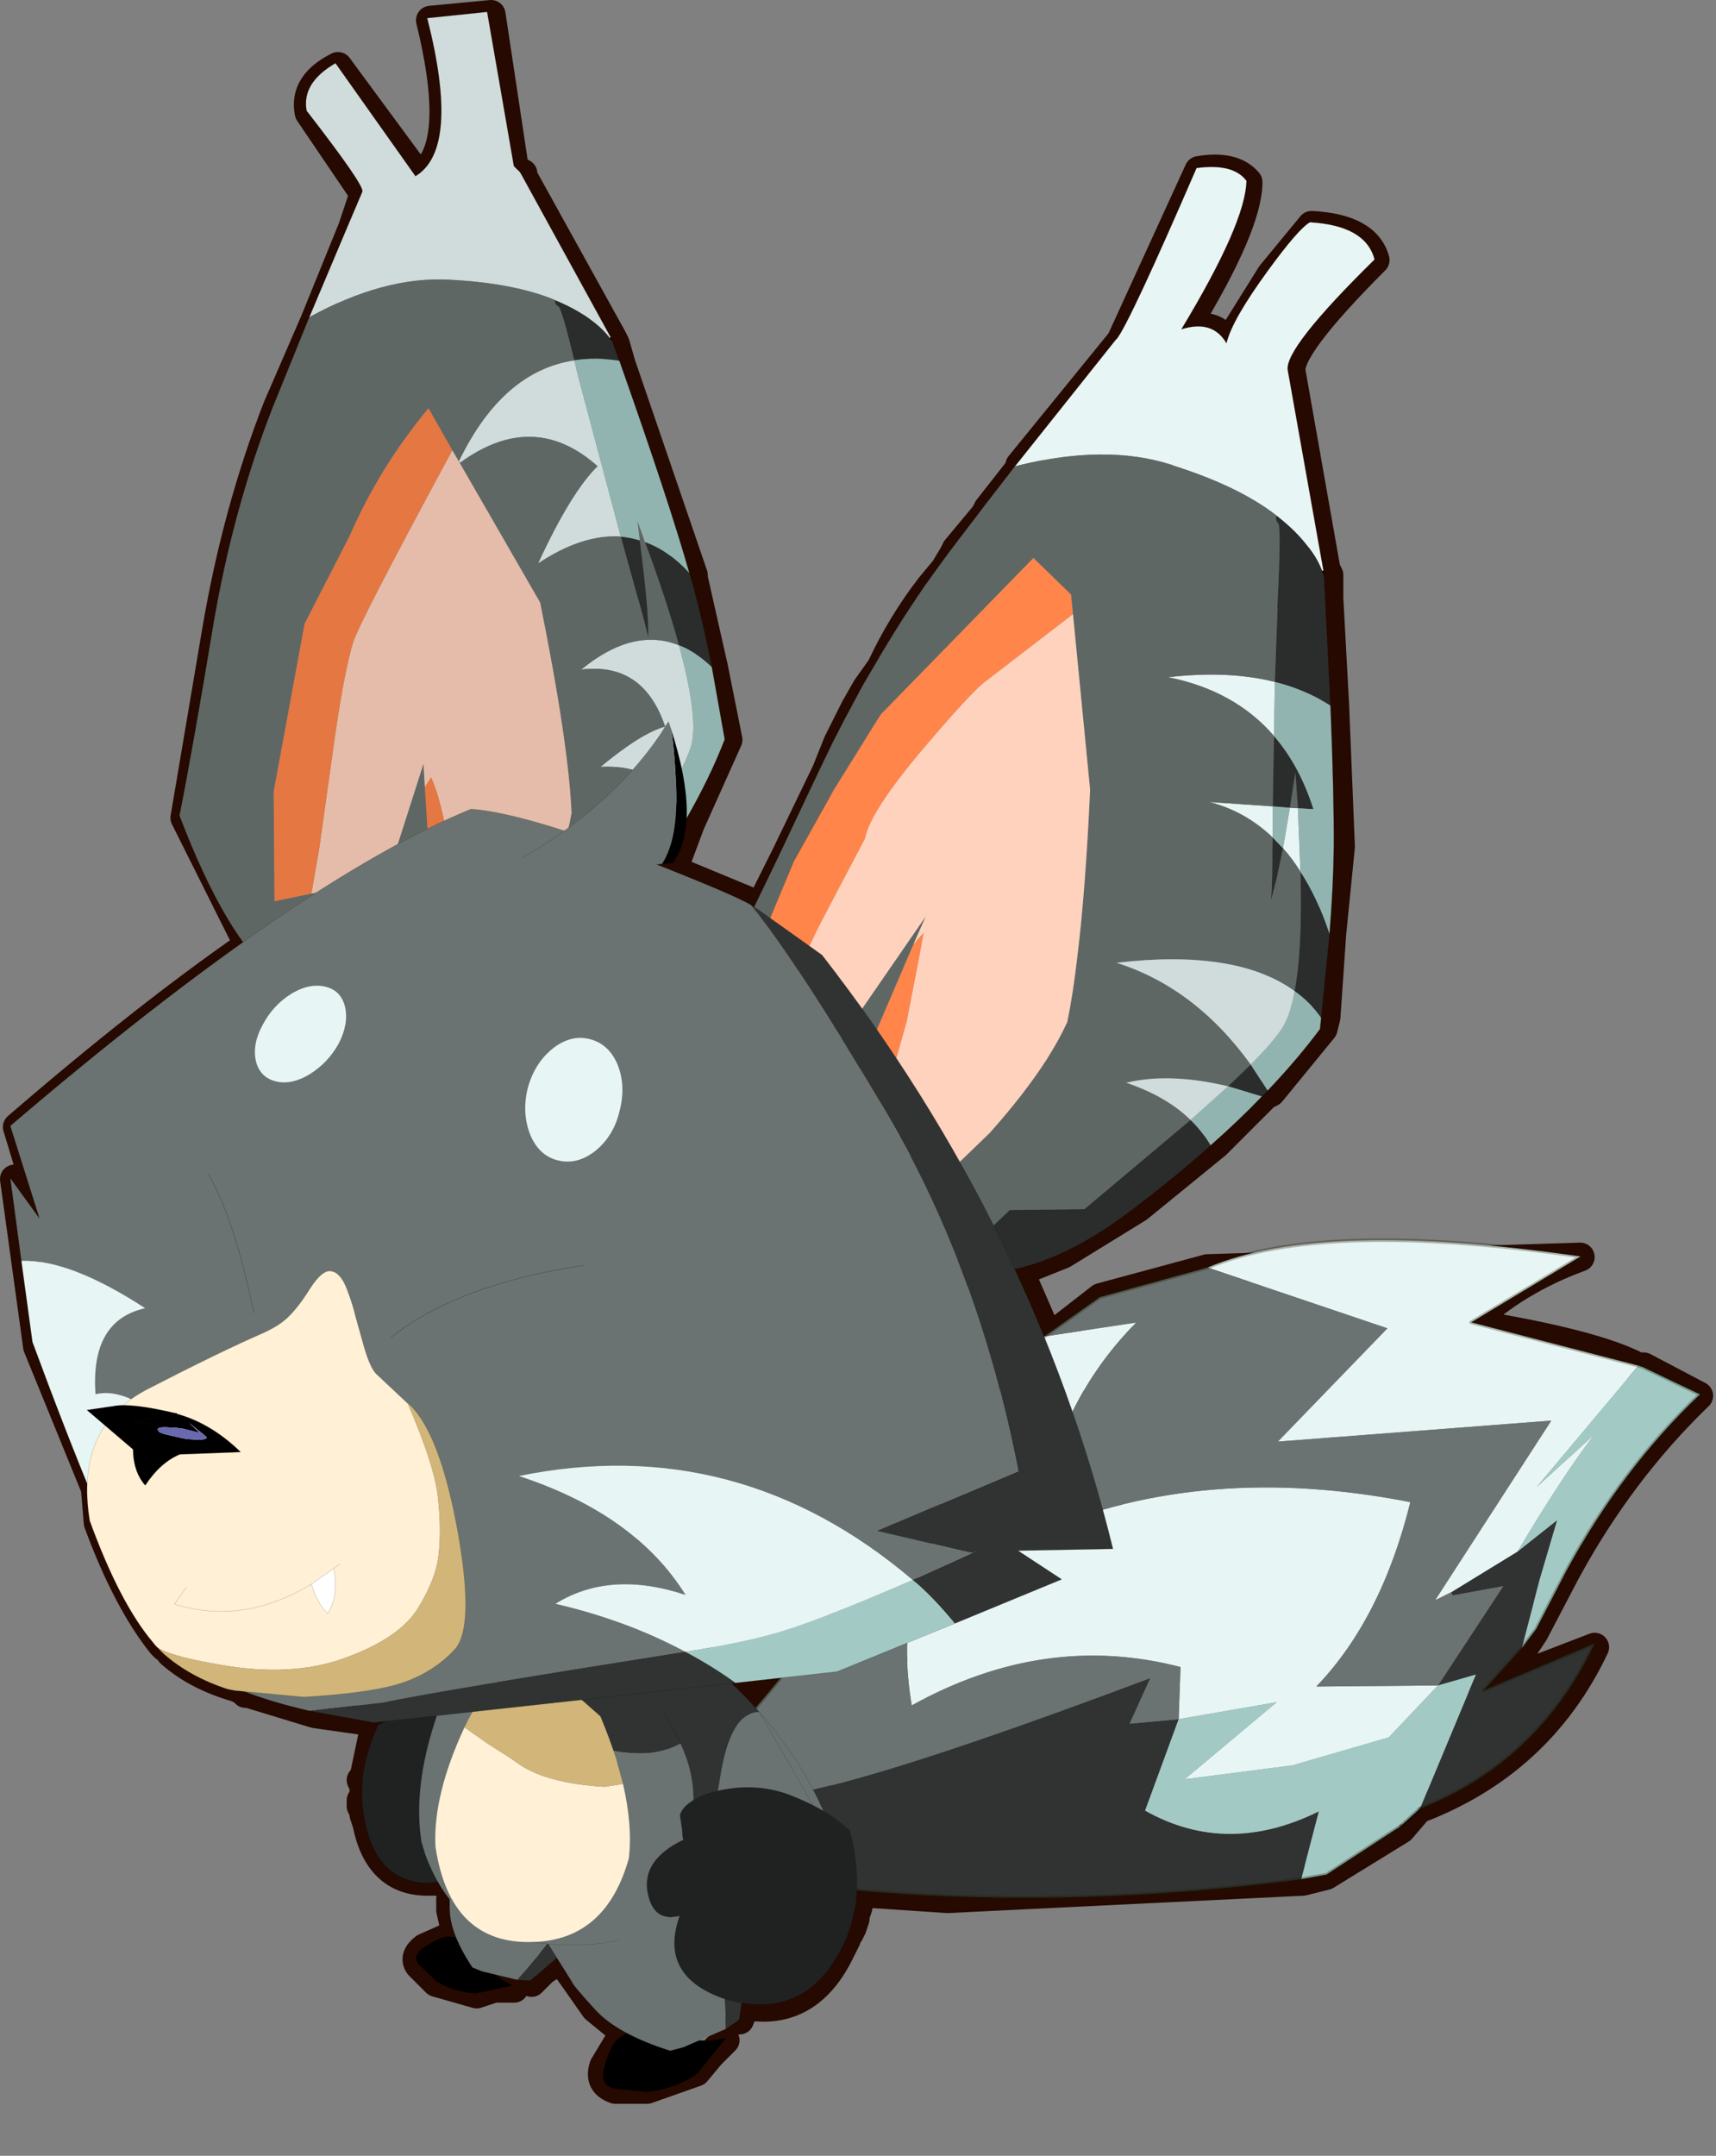 <?xml version="1.0" encoding="UTF-8" standalone="no"?>
<!DOCTYPE svg PUBLIC "-//W3C//DTD SVG 1.1//EN" "http://www.w3.org/Graphics/SVG/1.1/DTD/svg11.dtd">
<svg width="100%" height="100%" viewBox="0 0 297 373" version="1.1" xmlns="http://www.w3.org/2000/svg" xmlns:xlink="http://www.w3.org/1999/xlink" xml:space="preserve" xmlns:serif="http://www.serif.com/" style="fill-rule:evenodd;clip-rule:evenodd;stroke-linecap:round;stroke-linejoin:round;">
    <rect x="0" y="0" width="297" height="373" fill="#808080" stroke="none"/>
    <g transform="matrix(1,0,0,1,-34,-18.5)">
        <g transform="matrix(10,0,0,10,0,0)">
            <g id="shape0">
                <path d="M24.15,4.8L22.8,7.75L21.05,9.9L21.05,9.95L20.5,10.65L20.45,10.75L19.95,11.35L19.9,11.45L19.75,11.7L19.5,12C19.167,12.433 18.883,12.9 18.65,13.4L18.4,13.75L18.2,14.1L17.9,14.7L17.7,15.2L17,16.65L16.55,17.55L16.1,18.5C16.2,20.133 16.483,21.267 16.95,21.9C17.417,22.533 18.2,23.117 19.3,23.65L19.85,23.8L20.15,23.85L21.05,23.85L21.8,23.55L23.1,22.75L24.45,21.65L25.3,20.8L25.4,20.75L26.3,19.65L26.35,19.45L26.45,18L26.6,16.5L26.5,14.05L26.4,12.2L26.4,11.8L26.35,11.7L25.75,8.3C25.683,8.033 26.167,7.383 27.2,6.35C27.1,5.983 26.733,5.783 26.1,5.75L25.4,6.6L24.65,7.8C24.517,7.533 24.267,7.45 23.9,7.55C24.633,6.35 25,5.5 25,5C24.833,4.8 24.55,4.733 24.15,4.8M18.2,33.6L18.3,34.6L19.8,34.7L25.95,34.4L26.35,34.3L27.65,33.5L27.95,33.15C29.35,32.617 30.367,31.683 31,30.35L29.05,31.1L29.75,30.4L29.95,30.1L30.5,29.05C31.133,27.883 31.9,26.867 32.8,26L31.85,25.5L31.75,25.5C31.25,25.233 30.283,24.983 28.85,24.75C29.383,24.25 30.017,23.867 30.75,23.6L24.3,23.8L22.45,24.3L21.55,25L22,26.2L22.6,27.95L22.75,28.65L21.1,28.7L21.9,29.15L17.95,30.8L16.95,30.9L16.5,31.45L16.55,31.5L17.55,32.85L17.6,32.95L17.7,33.2M12.3,36.25L11.95,36.25L11.65,36.35L10.95,36.15L10.65,35.85C10.583,35.75 10.617,35.65 10.75,35.55L11.2,35.35L11.3,35.35L11.2,34.9L11.2,34.7L11.25,34.4L11.3,34.25L11.1,34.4L10.8,34.4C10.233,34.4 9.883,34.067 9.75,33.4L9.7,33.25L9.7,33.2L9.65,33.1L9.65,33L9.7,32.95L9.7,32.75L9.65,32.65L9.7,32.6L9.9,31.65L8.85,31.5L7.7,31.15L7.65,31.15L7.6,31.1L7.5,31.05C7.033,30.917 6.65,30.717 6.35,30.45L6.3,30.35L6.25,30.35L6.2,30.3C5.8,29.8 5.433,29.1 5.1,28.2L5.05,27.6L4.05,25.15L3.65,22.25L4.2,23L3.7,21.35C5.167,20.083 6.5,19.033 7.7,18.2L6.6,16L7.15,12.75C7.383,11.383 7.733,10.1 8.2,8.9L8.85,7.4L9.5,5.8L9.7,5.2L8.75,3.8C8.683,3.467 8.85,3.2 9.25,3L10.65,4.9C11.15,4.6 11.217,3.7 10.85,2.2L11.9,2.1L12.3,4.75L12.35,4.8L12.45,4.85L12.45,4.9L14,7.7L14.05,7.8L14.15,8.15L15.4,11.8L15.4,11.85L15.75,13.4L16,14.65L15.35,16.1L15.05,16.9L16.5,17.5L16.55,17.55M5.05,27.6C5.05,27.167 5.15,26.8 5.35,26.5L5.05,26.25L5.5,26.2L5.65,26.2L5.75,26.1L6.1,25.85L8.1,24.95L8.5,24.65L8.85,24.15C9.017,23.917 9.15,23.817 9.25,23.85L9.55,24.2L9.65,24.65L9.85,25.2L10.05,25.65L10.55,26.1C10.95,26.467 11.233,27.2 11.4,28.3C11.633,29.433 11.633,30.117 11.4,30.35C11.167,30.617 10.867,30.8 10.5,30.9L8.8,31.2L7.7,31.15M7.15,22.25C7.45,22.75 7.717,23.533 7.95,24.6M8.65,19L8.25,18.75L7.7,18.2M15.05,16.9L14.9,16.85L13.9,18.15L13,19.1C12.433,19.567 11.867,19.8 11.3,19.8L10.8,19.75L9.5,19.45M15.35,16.1L15,16.7L14.9,16.8L14.9,16.85M15.45,33L15.4,32.65L14.8,33.2L14.3,33.7M10.9,31.55L11.45,31.5L11.6,31.5L16.05,31L16.95,30.9M11.95,33.2L11.65,32.6M11.5,33.05L11.35,33.85L11.3,34.25M11.3,35.35L11.6,35.9M16.2,36.8L16.3,36.55L16,36.5L15.95,36.45C15.183,36.15 14.933,35.683 15.2,35.05L15.15,35L15.05,35L14.95,35.05C14.783,35.017 14.683,34.867 14.65,34.6L14.75,34.1L15.1,33.8L15.25,33.7L15.25,33.55L15.2,33.3M12.35,34.5L12.9,35.45L12.9,35.5L12.95,35.55L13.1,35.75L13.35,36.1L13.7,36.6L14.25,37.05L15,37.35L15.25,37.25M13.1,35.75L12.8,35.95L12.6,36.15M14.25,37.05L14.15,37.1L13.85,37.6C13.783,37.8 13.85,37.933 14.05,38L14.6,38L15.45,37.7L15.7,37.4L15.95,37.15M14.9,31.5L15.2,32.05L15.35,32.55L15.4,32.65M16.5,31.45L16.05,31M18.3,34.6L18.25,34.8L18.25,34.85L18.2,35L18.2,35.05L18.15,35.2L18.1,35.3L18.05,35.35L18.05,35.4L17.95,35.6C17.583,36.367 17.033,36.683 16.3,36.55M5.35,26.5L5.8,26.9C5.833,27.167 5.917,27.383 6.05,27.55L6.65,27.05L7.7,26.95C7.367,26.65 7.017,26.45 6.65,26.35L6.55,26.55L6.45,26.55L5.85,26.45L6.55,26.3L5.65,26.2M8.9,29.25L9.3,29C9.367,29.3 9.317,29.55 9.15,29.75L8.9,29.25C8.1,29.717 7.3,29.833 6.5,29.6L6.75,29.35M21.55,25L21.05,23.85M13.65,23.8C12.183,24 11.05,24.417 10.25,25.05" style="fill:none;fill-rule:nonzero;stroke:#260900;stroke-width:0.5px;"/>
            </g>
            <g transform="matrix(-0.87,0,0,0.87,14.05,36.801)">
                <g id="sprite0">
                    <g id="sprite1">
                        <g id="sprite2" transform="matrix(0.622,0,0,0.622,-8e-05,-4e-05)">
                            <g id="shape1">
                                <path d="M-10.6,-6.3L10.4,-6.3L10.4,4.2L-10.6,4.2L-10.6,-6.3" style="fill:none;fill-rule:nonzero;"/>
                            </g>
                        </g>
                        <g id="sprite3" transform="matrix(-0.082,-0.01,-0.013,0.105,5.2,-7.35)">
                            <g id="shape2">
                                <path d="M23.05,4.05C25.517,2.917 28.117,1.933 30.85,1.1L35.25,0C37.217,3.8 37.5,7.1 36.1,9.9C32.767,12.067 30.3,14.233 28.7,16.4C27.1,18.533 26.017,20.867 25.45,23.4L25.1,23.85C25.167,22.783 24.533,21.583 23.2,20.25L23.2,20.2C23.5,18.633 23.9,16.95 24.4,15.15C26.1,8.883 25.65,5.183 23.05,4.05" style="fill:#303332;"/>
                                <path d="M23.2,20.2L23.15,20.15C20.183,17.583 16.983,16.217 13.55,16.05C10.117,15.883 7.267,16.217 5,17.05C6.4,15.317 8.1,13.633 10.1,12C14,8.833 18.317,6.183 23.05,4.05C25.65,5.183 26.1,8.883 24.4,15.15C23.9,16.95 23.5,18.633 23.2,20.2" style="fill:#6a7371;"/>
                                <path d="M23.05,4.05C25.517,2.917 28.117,1.933 30.85,1.1L35.25,0M36.1,9.9C32.767,12.067 30.3,14.233 28.7,16.4C27.1,18.533 26.017,20.867 25.45,23.4L25.1,23.85M5,17.05C6.4,15.317 8.1,13.633 10.1,12C14,8.833 18.317,6.183 23.05,4.05L5,17.05Z" style="fill:none;fill-rule:nonzero;stroke:#000;stroke-opacity:0.3;stroke-width:0.05px;"/>
                                <path d="M27.55,22.75L27.45,22.95L26.3,24.75L25.85,25.6L25.55,26C28.45,29.433 29.017,32.5 27.25,35.2C25.983,37.033 24.65,37.783 23.25,37.45L22.65,37.3L21.75,36.75L21.7,36.75L21.4,36.5C20.9,42.733 17.283,45.583 10.55,45.05C2.35,44.05 -2,39.467 -2.5,31.3L-2.55,30.45L-2.55,29.35L-2.5,28.55L-2.45,27.8L-2.2,26.25L-2.05,25.7L-1.85,24.45L-1.75,24.25L-1.7,24.1L-1.7,23.95L-1.65,23.8C-0.617,20.833 0.95,17.967 3.05,15.2L3.45,14.6C6.183,13.6 9.6,13.2 13.7,13.4C17.833,13.6 21.683,15.25 25.25,18.35L25.3,18.4L25.3,18.45C26.9,20.05 27.65,21.483 27.55,22.75" style="fill:#202222;"/>
                                <path d="M3.05,15.2C0.95,17.967 -0.617,20.833 -1.65,23.8L-1.7,23.95L-1.7,24.1L-1.75,24.25L-1.85,24.45L-2.05,25.7L-2.2,26.25L-2.45,27.8L-2.5,28.55L-2.55,29.35L-2.55,30.45L-2.5,31.3C-2,39.467 2.35,44.05 10.55,45.05C17.283,45.583 20.9,42.733 21.4,36.5L21.7,36.75L21.75,36.75L22.65,37.3L23.25,37.45C24.65,37.783 25.983,37.033 27.25,35.2C29.017,32.5 28.45,29.433 25.55,26L25.85,25.6L26.3,24.75L27.45,22.95L27.55,22.75" style="fill:none;fill-rule:nonzero;stroke:#000;stroke-opacity:0.3;stroke-width:0.05px;"/>
                            </g>
                        </g>
                        <g id="sprite4" transform="matrix(1.26,0.623,-0.623,1.259,-2.4,-4.45)">
                            <g id="shape3">
                                <path d="M0.05,-0.65L0.1,-0.65L1.1,-0.3L1.9,-0.05C-0.567,1.95 -3.417,3.5 -6.65,4.6L-7.3,3.85C-6.333,3.85 -5.6,3.483 -5.1,2.75L-6.1,1.8L-5.45,1.55L-6,1.1C-2,0.7 -0.05,0.317 -0.15,-0.05C-0.25,-0.45 -0.217,-0.65 -0.05,-0.65L0.05,-0.65M-8.6,4.45C-9.8,4.55 -10.883,4.217 -11.85,3.45L-10.15,3.35L-10.9,3.05L-11.55,2.3L-12.15,1.65L-11.45,1.8L-10.35,1.9L-10.35,1.95L-11.05,2.15L-9.6,3L-10.15,3.1L-8.6,4.45" style="fill:#303332;"/>
                                <path d="M-14.15,0.2L-12.3,-1.4L-14.1,-1.55C-12.067,-2.95 -10.467,-3.683 -9.3,-3.75L-11.2,-1.85L-9.1,-1.1L-12.7,0.35L-10.1,1.9L-10.35,1.9L-11.45,1.8C-12.117,1.367 -12.683,1.033 -13.15,0.8L-12.1,1.1L-14.15,0.2M-6.8,-3.9L-4.3,-2.85L-4.05,-2.7L-4.6,-2.3C-3.733,-1.9 -3.133,-1.15 -2.8,-0.05C-4.233,-0.117 -5.45,0.283 -6.45,1.15L-6.1,1.8L-7.45,2.2L-5.8,2.6L-7.25,3.1L-8.65,3.35L-9.6,3L-8.05,2.25C-8.883,1.95 -9.667,1.367 -10.4,0.5C-8.833,-0.7 -7.2,-1.35 -5.5,-1.45C-6.133,-2.45 -6.983,-3.133 -8.05,-3.5L-6.8,-3.9" style="fill:#e8f5f5;"/>
                                <path d="M-9.3,-3.75L-7.75,-4.05L-6.8,-3.9L-8.05,-3.5C-6.983,-3.133 -6.133,-2.45 -5.5,-1.45C-7.2,-1.35 -8.833,-0.7 -10.4,0.5C-9.667,1.367 -8.883,1.95 -8.05,2.25L-9.6,3L-11.05,2.15L-10.35,1.95L-10.35,1.9L-10.1,1.9L-12.7,0.35L-9.1,-1.1L-11.2,-1.85L-9.3,-3.75M-4.05,-2.7C-2.783,-1.9 -1.417,-1.217 0.05,-0.65L-0.05,-0.65C-0.217,-0.65 -0.25,-0.45 -0.15,-0.05C-0.05,0.317 -2,0.7 -6,1.1L-5.45,1.55L-6.1,1.8L-6.45,1.15C-5.45,0.283 -4.233,-0.117 -2.8,-0.05C-3.133,-1.15 -3.733,-1.9 -4.6,-2.3L-4.05,-2.7" style="fill:#6a7371;"/>
                                <path d="M-6.65,4.6L-7,4.7L-8.25,4.55L-8.6,4.45L-10.15,3.1L-9.6,3L-8.65,3.35L-7.25,3.1L-5.8,2.6L-7.45,2.2L-6.1,1.8L-5.1,2.75C-5.6,3.483 -6.333,3.85 -7.3,3.85L-6.65,4.6M-10.9,3.05L-11.2,2.9L-11.95,2.35C-12.85,1.717 -13.783,1.25 -14.75,0.95L-14.2,0.25L-14.15,0.2L-12.1,1.1L-13.15,0.8C-12.683,1.033 -12.117,1.367 -11.45,1.8L-12.15,1.65L-11.55,2.3L-10.9,3.05M-12.5,1.55L-12.45,1.55L-12.5,1.55" style="fill:#a3c9c5;"/>
                                <path d="M-12.5,1.55L-12.45,1.55L-12.5,1.55" style="fill:#7e9c9a;"/>
                                <path d="M0.05,-0.65L0.1,-0.65L1.1,-0.3L1.9,-0.05C-0.567,1.95 -3.417,3.5 -6.65,4.6L-7,4.7L-8.25,4.55M-8.6,4.45C-9.8,4.55 -10.883,4.217 -11.85,3.45L-10.15,3.35L-10.9,3.05L-11.2,2.9L-11.95,2.35C-12.85,1.717 -13.783,1.25 -14.75,0.95L-14.2,0.25L-14.15,0.2L-12.3,-1.4L-14.1,-1.55C-12.067,-2.95 -10.467,-3.683 -9.3,-3.75L-7.75,-4.05L-6.8,-3.9L-4.3,-2.85L-4.05,-2.7C-2.783,-1.9 -1.417,-1.217 0.05,-0.65" style="fill:none;fill-rule:nonzero;stroke:#1a1900;stroke-opacity:0.3;stroke-width:0.05px;"/>
                                <path d="M-8.25,4.55L-8.6,4.45" style="fill:none;fill-rule:nonzero;stroke:#000;stroke-opacity:0.3;stroke-width:0.05px;"/>
                            </g>
                        </g>
                        <g id="sprite5" transform="matrix(-0.158,0.003,0.031,0.157,2.95,-4.6)">
                            <g id="shape4">
                                <path d="M10.55,24.7L8.2,25.3L6.2,25.8C4.333,25.733 2.567,25.25 0.9,24.35L-1.75,22.25C-2.483,21.483 -2.333,20.733 -1.3,20C-0.3,19.2 0.567,18.767 1.3,18.7L2.6,18.8L4.15,20.2L4.25,20.35L5.2,21.3L9.05,24L10.55,24.7M6.35,21.4L5.1,21.1L6.35,21.4"/>
                                <path d="M18.3,15.7L19.1,14.3L19.1,14.65L19.7,13.9L18.3,15.7" style="fill:#f27a02;"/>
                                <path d="M5.2,21.3L4.25,20.35L4.15,20.2L2.6,18.8L1.3,18.7C0.567,18.767 -0.3,19.2 -1.3,20C-2.333,20.733 -2.483,21.483 -1.75,22.25L0.9,24.35C2.567,25.25 4.333,25.733 6.2,25.8L8.2,25.3L10.55,24.7M19.7,13.9L18.3,15.7" style="fill:none;fill-rule:nonzero;stroke:#000;stroke-opacity:0.3;stroke-width:0.05px;"/>
                                <path d="M16.3,6.95L16.45,7.7L17.15,10.75C17.15,13.15 15.483,17.017 12.15,22.35L11.05,24L6.35,23L5.1,22.55C2.667,19.75 1.233,17.317 0.8,15.25C0.367,13.15 0.183,12 0.25,11.8L0.2,7.85C0.1,5.517 0.2,3.483 0.5,1.75L16.3,6.95" style="fill:#6a7371;"/>
                                <path d="M11.05,24L12.15,22.35C15.483,17.017 17.15,13.15 17.15,10.75L16.45,7.7L16.3,6.95L22.3,8.8L19.7,16.25L19.1,17L19.1,16.6L18.3,18.05L13.95,22.75L12.7,24.05L11.05,24" style="fill:#303332;"/>
                                <path d="M0.5,1.75C0.2,3.483 0.1,5.517 0.2,7.85L0.25,11.8C0.183,12 0.367,13.15 0.8,15.25C1.233,17.317 2.667,19.75 5.1,22.55L6.35,23M12.7,24.05L13.95,22.75L18.3,18.05M19.7,16.25L22.3,8.8" style="fill:none;fill-rule:nonzero;stroke:#000;stroke-opacity:0.3;stroke-width:0.05px;"/>
                            </g>
                        </g>
                        <g id="sprite51" serif:id="sprite5" transform="matrix(-0.159,-0.117,-0.11,0.18,2.2,-2.85)">
                            <g id="shape41" serif:id="shape4">
                                <path d="M10.55,24.7L8.2,25.3L6.2,25.8C4.333,25.733 2.567,25.25 0.9,24.35L-1.75,22.25C-2.483,21.483 -2.333,20.733 -1.3,20C-0.3,19.2 0.567,18.767 1.3,18.7L2.6,18.8L4.15,20.2L4.25,20.35L5.2,21.3L9.05,24L10.55,24.7M6.35,21.4L5.1,21.1L6.35,21.4"/>
                                <path d="M18.3,15.7L19.1,14.3L19.1,14.65L19.7,13.9L18.3,15.7" style="fill:#f27a02;"/>
                                <path d="M5.2,21.3L4.25,20.35L4.15,20.2L2.6,18.8L1.3,18.7C0.567,18.767 -0.3,19.2 -1.3,20C-2.333,20.733 -2.483,21.483 -1.75,22.25L0.9,24.35C2.567,25.25 4.333,25.733 6.2,25.8L8.2,25.3L10.55,24.7M19.7,13.9L18.3,15.7" style="fill:none;fill-rule:nonzero;stroke:#000;stroke-opacity:0.3;stroke-width:0.05px;"/>
                                <path d="M16.3,6.95L16.45,7.7L17.15,10.75C17.15,13.15 15.483,17.017 12.15,22.35L11.05,24L6.35,23L5.1,22.55C2.667,19.75 1.233,17.317 0.8,15.25C0.367,13.15 0.183,12 0.25,11.8L0.2,7.85C0.1,5.517 0.2,3.483 0.5,1.75L16.3,6.95" style="fill:#6a7371;"/>
                                <path d="M11.05,24L12.15,22.35C15.483,17.017 17.15,13.15 17.15,10.75L16.45,7.7L16.3,6.95L22.3,8.8L19.7,16.25L19.1,17L19.1,16.6L18.3,18.05L13.95,22.75L12.7,24.05L11.05,24" style="fill:#303332;"/>
                                <path d="M0.5,1.75C0.2,3.483 0.1,5.517 0.2,7.85L0.25,11.8C0.183,12 0.367,13.15 0.8,15.25C1.233,17.317 2.667,19.75 5.1,22.55L6.35,23M12.7,24.05L13.95,22.75L18.3,18.05M19.7,16.25L22.3,8.8" style="fill:none;fill-rule:nonzero;stroke:#000;stroke-opacity:0.3;stroke-width:0.05px;"/>
                            </g>
                        </g>
                        <g id="sprite6" transform="matrix(0.128,0,0.006,0.128,-2.8,-9.7)">
                            <g id="shape5">
                                <path d="M2.85,25.85L4.3,21.85C6.133,17.15 8.583,12.15 11.65,6.85L13.05,4C16.683,1.3 20.5,-0.033 24.5,0L25.2,0.05L25.45,0L25.95,0C29.917,-0.033 33.717,1.3 37.35,4L38.55,7.15L42.4,14.1L42.55,14.35L44.25,17.9L42.35,20.15C33.883,29.617 25.15,34.35 16.15,34.35C12.017,34.35 8.2,32.283 4.7,28.15L2.85,25.85" style="fill:#303332;"/>
                                <path d="M2.85,25.85L4.7,28.15C8.2,32.283 12.017,34.35 16.15,34.35C25.15,34.35 33.883,29.617 42.35,20.15L44.25,17.9C49.65,29.667 51.483,39.75 49.75,48.15L49.15,49.85C48.317,51.883 47.367,53.683 46.3,55.25C43.433,59.483 39.617,62.117 34.85,63.15L32.8,63.55L30.4,63.85C27.233,64.217 24.117,64.217 21.05,63.85L18.4,63.45L14.05,62.45C9.783,61.183 6.433,58.833 4,55.4C3,53.967 2.15,52.35 1.45,50.55L0.65,48.15C-0.683,41.717 0.05,34.283 2.85,25.85" style="fill:#6a7371;"/>
                                <path d="M44.25,17.9L42.55,14.35L42.4,14.1L38.55,7.15L37.35,4C33.717,1.3 29.917,-0.033 25.95,0L25.45,0L25.2,0.05L24.5,0C20.5,-0.033 16.683,1.3 13.05,4L11.65,6.85C8.583,12.15 6.133,17.15 4.3,21.85L2.85,25.85C0.05,34.283 -0.683,41.717 0.65,48.15L1.45,50.55M44.25,17.9C49.65,29.667 51.483,39.75 49.75,48.15L49.15,49.85M32.8,63.55L30.4,63.85C27.233,64.217 24.117,64.217 21.05,63.85L18.4,63.45" style="fill:none;fill-rule:nonzero;stroke:#000;stroke-opacity:0.3;stroke-width:0.05px;"/>
                                <path d="M43.9,30.3C46.833,37.3 48.05,43.467 47.55,48.8C45.55,59.033 40.233,63.983 31.6,63.65C24.1,63.417 19.367,59.083 17.4,50.65C17.167,47.25 17.65,43.4 18.85,39.1L21.7,39.55C27.6,39.183 32.017,38.05 34.95,36.15L36.75,34.95L40,32.95L43.9,30.3" style="fill:#fff0d6;"/>
                                <path d="M18.85,39.1L20.15,35.05C20.917,32.983 21.817,30.833 22.85,28.6L25.5,26.35C27.667,24.583 29.95,23.633 32.35,23.5L32.75,23.5L32.9,23.45L33.2,23.45C35.6,23.283 37.883,23.95 40.05,25.45L42.55,27.35L42.6,27.55L43.25,28.9L43.35,29.05L43.75,30L43.9,30.25L43.9,30.3L40,32.95L36.75,34.95L34.95,36.15C32.017,38.05 27.6,39.183 21.7,39.55L18.85,39.1" style="fill:#d1b579;"/>
                            </g>
                        </g>
                        <g id="sprite31" serif:id="sprite3" transform="matrix(0.122,-0.055,0.055,0.122,-5.9,-5.35)">
                            <g id="shape21" serif:id="shape2">
                                <path d="M23.05,4.05C25.517,2.917 28.117,1.933 30.85,1.1L35.25,0C37.217,3.8 37.5,7.1 36.1,9.9C32.767,12.067 30.3,14.233 28.7,16.4C27.1,18.533 26.017,20.867 25.45,23.4L25.1,23.85C25.167,22.783 24.533,21.583 23.2,20.25L23.2,20.2C23.5,18.633 23.9,16.95 24.4,15.15C26.1,8.883 25.65,5.183 23.05,4.05" style="fill:#303332;"/>
                                <path d="M23.2,20.2L23.15,20.15C20.183,17.583 16.983,16.217 13.55,16.05C10.117,15.883 7.267,16.217 5,17.05C6.4,15.317 8.1,13.633 10.1,12C14,8.833 18.317,6.183 23.05,4.05C25.65,5.183 26.1,8.883 24.4,15.15C23.9,16.95 23.5,18.633 23.2,20.2" style="fill:#6a7371;"/>
                                <path d="M23.05,4.05C25.517,2.917 28.117,1.933 30.85,1.1L35.25,0M36.1,9.9C32.767,12.067 30.3,14.233 28.7,16.4C27.1,18.533 26.017,20.867 25.45,23.4L25.1,23.85M5,17.05C6.4,15.317 8.1,13.633 10.1,12C14,8.833 18.317,6.183 23.05,4.05L5,17.05Z" style="fill:none;fill-rule:nonzero;stroke:#000;stroke-opacity:0.3;stroke-width:0.05px;"/>
                                <path d="M27.55,22.75L27.45,22.95L26.3,24.75L25.85,25.6L25.55,26C28.45,29.433 29.017,32.5 27.25,35.2C25.983,37.033 24.65,37.783 23.25,37.45L22.65,37.3L21.75,36.75L21.7,36.75L21.4,36.5C20.9,42.733 17.283,45.583 10.55,45.05C2.35,44.05 -2,39.467 -2.5,31.3L-2.55,30.45L-2.55,29.35L-2.5,28.55L-2.45,27.8L-2.2,26.25L-2.05,25.7L-1.85,24.45L-1.75,24.25L-1.7,24.1L-1.7,23.95L-1.65,23.8C-0.617,20.833 0.95,17.967 3.05,15.2L3.45,14.6C6.183,13.6 9.6,13.2 13.7,13.4C17.833,13.6 21.683,15.25 25.25,18.35L25.3,18.4L25.3,18.45C26.9,20.05 27.65,21.483 27.55,22.75" style="fill:#202222;"/>
                                <path d="M3.05,15.2C0.95,17.967 -0.617,20.833 -1.65,23.8L-1.7,23.95L-1.7,24.1L-1.75,24.25L-1.85,24.45L-2.05,25.7L-2.2,26.25L-2.45,27.8L-2.5,28.55L-2.55,29.35L-2.55,30.45L-2.5,31.3C-2,39.467 2.35,44.05 10.55,45.05C17.283,45.583 20.9,42.733 21.4,36.5L21.7,36.75L21.75,36.75L22.65,37.3L23.25,37.45C24.65,37.783 25.983,37.033 27.25,35.2C29.017,32.5 28.45,29.433 25.55,26L25.85,25.6L26.3,24.75L27.45,22.95L27.55,22.75" style="fill:none;fill-rule:nonzero;stroke:#000;stroke-opacity:0.3;stroke-width:0.05px;"/>
                            </g>
                        </g>
                        <g id="sprite7" transform="matrix(0.144,-0.005,0.006,0.144,-11.701,-35.648)">
                            <g id="sprite8" transform="matrix(1.048,0.2,-0.12,0.827,75.75,-14.249)">
                                <g id="shape6">
                                    <path d="M9.35,36.7L18.8,7.5L18.95,7.2L19.25,6.75L19.55,6.25L20.25,-6.75L20.95,-19.65L28.75,-20.15C27.05,-5.317 28.25,3.2 32.35,5.4L41.15,-15.1C44.25,-13.533 45.7,-11.183 45.5,-8.05C41.167,1.117 39.133,6 39.4,6.6L41.8,12L47.9,25.8C41.167,22.6 35.05,21.717 29.55,23.15C24.017,24.583 19.55,26.567 16.15,29.1L16.05,29.2C14.283,30.533 12.817,31.933 11.65,33.4C10.75,34.5 10.033,35.633 9.5,36.8L9.35,36.7M14.35,39.55C20.617,39.517 26.017,44.05 30.55,53.15L30.4,53.4C23.633,48.8 17.75,50.15 12.75,57.45C15.25,59.817 18.233,64.617 21.7,71.85C17.633,69.383 13.967,68.617 10.7,69.55L14.05,42.4L14.35,39.55M4.65,88.8C8.417,86.033 12.717,86.533 17.55,90.3C12.15,90.5 8.8,94.317 7.5,101.75C9.6,102.05 12.55,103.7 16.35,106.7C12.483,107.2 9.683,109.167 7.95,112.6C6.217,109.7 5.067,107.45 4.5,105.85C3.5,103.017 3.55,97.333 4.65,88.8" style="fill:#d0dcdc;"/>
                                    <path d="M16.05,29.2L16.15,29.1C19.55,26.567 24.017,24.583 29.55,23.15C35.05,21.717 41.167,22.6 47.9,25.8L53.8,39.6C58.133,50.067 61.667,61.533 64.4,74C67.1,86.467 69.367,96.467 71.2,104C68.3,118.067 64.917,127.667 61.05,132.8C57.15,137.9 51.117,142.233 42.95,145.8L39.15,146.95L36.35,143L32.65,137.1L23.9,135.85C16.5,125.817 11.183,118.067 7.95,112.6C9.683,109.167 12.483,107.2 16.35,106.7C12.55,103.7 9.6,102.05 7.5,101.75C8.8,94.317 12.15,90.5 17.55,90.3C12.717,86.533 8.417,86.033 4.65,88.8C5.283,83.833 6.283,77.917 7.65,71.05L8.35,67.35L8.3,70.65C8.133,78.917 8.2,84.3 8.5,86.8C8.7,84.6 9,82.133 9.4,79.4L10.7,69.55C13.967,68.617 17.633,69.383 21.7,71.85C18.233,64.617 15.25,59.817 12.75,57.45C17.75,50.15 23.633,48.8 30.4,53.4L30.55,53.15C26.017,44.05 20.617,39.517 14.35,39.55C14.983,33.55 15.433,30.467 15.7,30.3C15.967,30.1 16.083,29.733 16.05,29.2M31.25,51.15L30.55,53.15L21.95,78.3C20.75,94.233 20.333,105.983 20.7,113.55C21.133,115.483 21.733,117.533 22.5,119.7C23.8,123.467 25.6,127.6 27.9,132.1L29.15,134.5L36.6,125.3L39.7,121.5L39.25,106L39.1,101.7L45.35,119.55L55.25,120.1L60.1,120.4L58.75,102.45L52.55,75.8L45.55,62.5C42.383,55.533 38.45,49.267 33.75,43.7L31.25,51.15" style="fill:#5f6765;"/>
                                    <path d="M9.5,36.8C10.033,35.633 10.75,34.5 11.65,33.4C12.817,31.933 14.283,30.533 16.05,29.2C16.083,29.733 15.967,30.1 15.7,30.3C15.433,30.467 14.983,33.55 14.35,39.55C12.483,39.55 10.55,39.95 8.55,40.75L8.6,40.65L9.2,37.4L9.5,36.8M39.15,146.95C34.783,147.65 30.383,146.333 25.95,143C23.35,141.033 20.75,138.383 18.15,135.05C13.45,129.05 9.483,123.3 6.25,117.8C6.617,115.767 7.183,114.033 7.95,112.6C11.183,118.067 16.5,125.817 23.9,135.85L32.65,137.1L36.35,143L39.15,146.95M0.7,93.2C1.1,87.633 1.617,82.533 2.25,77.9L2.35,77.25C3.917,74.45 5.683,72.383 7.65,71.05C6.283,77.917 5.283,83.833 4.65,88.8C3.25,89.8 1.933,91.267 0.7,93.2M10.7,69.55L9.4,79.4C9,82.133 8.7,84.6 8.5,86.8C8.2,84.3 8.133,78.917 8.3,70.65C9.067,70.183 9.867,69.817 10.7,69.55" style="fill:#2b2d2c;"/>
                                    <path d="M9.35,36.7L9.5,36.8L9.2,37.4L9.35,36.7"/>
                                    <path d="M9.2,37.4L9.35,36.7L9.2,37.4" style="fill:#b24c00;"/>
                                    <path d="M6.25,117.8C3.717,113.5 1.633,109.35 0,105.35L0.7,93.2C1.933,91.267 3.25,89.8 4.65,88.8C3.55,97.333 3.5,103.017 4.5,105.85C5.067,107.45 6.217,109.7 7.95,112.6C7.183,114.033 6.617,115.767 6.25,117.8M2.35,77.25C3.417,69.35 5.483,57.183 8.55,40.75C10.55,39.95 12.483,39.55 14.35,39.55L14.05,42.4L10.7,69.55C9.867,69.817 9.067,70.183 8.3,70.65L8.35,67.35L7.65,71.05C5.683,72.383 3.917,74.45 2.35,77.25" style="fill:#92b4b0;"/>
                                    <path d="M30.55,53.15L31.25,51.15L31.7,52C40.833,68.533 45.783,77.883 46.55,80.05C47.517,82.917 48.683,87.75 50.05,94.55L53.65,112.95L55.25,120.1L45.35,119.55L39.1,101.7L39.25,106L39.2,105.5L38.3,104.15C37.333,107.817 36.767,114.867 36.6,125.3L29.15,134.5L27.9,132.1C25.6,127.6 23.8,123.467 22.5,119.7C21.733,117.533 21.133,115.483 20.7,113.55C20.333,105.983 20.75,94.233 21.95,78.3L30.55,53.15" style="fill:#e5bca9;"/>
                                    <path d="M31.25,51.15L33.75,43.7C38.45,49.267 42.383,55.533 45.55,62.5L52.55,75.8L58.75,102.45L60.1,120.4L55.25,120.1L53.65,112.95L50.05,94.55C48.683,87.75 47.517,82.917 46.55,80.05C45.783,77.883 40.833,68.533 31.7,52L31.25,51.15M39.25,106L39.7,121.5L36.6,125.3C36.767,114.867 37.333,107.817 38.3,104.15L39.2,105.5L39.25,106" style="fill:#e57742;"/>
                                    <path d="M47.9,25.8L41.8,12L39.4,6.6C39.133,6 41.167,1.117 45.5,-8.05C45.7,-11.183 44.25,-13.533 41.15,-15.1L32.35,5.4C28.25,3.2 27.05,-5.317 28.75,-20.15L20.95,-19.65L20.25,-6.75L19.55,6.25L19.25,6.75L18.95,7.2L18.8,7.5L9.35,36.7L9.2,37.4L8.6,40.65L8.55,40.75C5.483,57.183 3.417,69.35 2.35,77.25L2.25,77.9C1.617,82.533 1.1,87.633 0.7,93.2L0,105.35C1.633,109.35 3.717,113.5 6.25,117.8C9.483,123.3 13.45,129.05 18.15,135.05C20.75,138.383 23.35,141.033 25.95,143C30.383,146.333 34.783,147.65 39.15,146.95L42.95,145.8C51.117,142.233 57.15,137.9 61.05,132.8C64.917,127.667 68.3,118.067 71.2,104C69.367,96.467 67.1,86.467 64.4,74C61.667,61.533 58.133,50.067 53.8,39.6L47.9,25.8Z" style="fill:none;fill-rule:nonzero;stroke:#171600;stroke-opacity:0.3;stroke-width:0.05px;"/>
                                </g>
                            </g>
                            <g id="sprite9" transform="matrix(1.156,-0.076,0.126,0.911,-33.949,14.001)">
                                <g id="shape7">
                                    <path d="M9.35,36.7L17.8,7.3C18.433,5.2 15.817,-0.767 9.95,-10.6C11.117,-13.9 13.917,-15.433 18.35,-15.2C19.15,-14.467 20.467,-11.817 22.3,-7.25C24.4,-2.017 25.5,1.783 25.6,4.15C27.033,1.917 28.9,1.45 31.2,2.75C27.667,-8.517 26.167,-16.25 26.7,-20.45C28,-22.083 30.05,-22.467 32.85,-21.6C35.917,-5.467 37.833,3.45 38.6,5.15L38.7,5.3L47.8,25.6L47.9,25.8L47.4,25.55C40.867,22.55 34.917,21.75 29.55,23.15L29.1,23.3C23.767,24.7 19.45,26.633 16.15,29.1L16.05,29.2L15.9,29.3C14.2,30.6 12.783,31.967 11.65,33.4C10.75,34.467 10.033,35.6 9.5,36.8L9.35,36.7M12.7,54.1C16.5,53.4 20.717,53.7 25.35,55C19.917,55.667 15.35,58.067 11.65,62.2L12.7,54.1M10.3,72.75L17.85,73.05C14.883,73.617 12.15,75.067 9.65,77.4L10.3,72.75M8.2,78.85C7.3,79.817 6.45,80.9 5.65,82.1L7.3,72.65L8.25,72.7L8.2,78.85" style="fill:#e8f5f5;"/>
                                    <path d="M47.9,25.8L50.6,32.05L51,33L53.55,39L53.8,39.6L54.65,41.7L55.95,45C57.483,49.1 58.9,53.35 60.2,57.75L61.15,60.9L62.05,64.3L62.55,66.2L63.45,69.8L64.4,74L67.35,87.45C68.783,93.883 70.067,99.4 71.2,104C68.3,118.067 64.917,127.667 61.05,132.8C57.15,137.9 51.117,142.233 42.95,145.8L39.15,146.95L36.35,143L32.65,137.1L23.9,135.85L13.3,120.9C15.5,118.8 18.283,117.267 21.65,116.3C18.417,114.833 14.4,114.5 9.6,115.3L7.4,111.7C12.833,104.6 18.817,100.2 25.35,98.5C16.15,95.9 8.967,96.417 3.8,100.05C3.767,95.783 4.383,89.8 5.65,82.1C6.45,80.9 7.3,79.817 8.2,78.85L8.3,83.55L8.5,86.8C8.7,84.6 9,82.133 9.4,79.4L9.65,77.4C12.15,75.067 14.883,73.617 17.85,73.05L10.3,72.75L11.65,62.2C15.35,58.067 19.917,55.667 25.35,55C20.717,53.7 16.5,53.4 12.7,54.1L13.95,43L14,42.85L14.05,42.4C14.85,34.533 15.4,30.5 15.7,30.3L15.75,30.25C15.983,30.017 16.083,29.667 16.05,29.2L16.15,29.1C19.45,26.633 23.767,24.7 29.1,23.3L29.55,23.15C34.917,21.75 40.867,22.55 47.4,25.55L47.9,25.8M64.25,111.75L68.85,106.95L65.5,88.2L62.4,77.2L58.7,65.85L58.35,64.85L43.75,39.2L38.55,44.1L37.9,47L32.15,73C31.083,83.067 30.4,91.45 30.1,98.15C29.9,102.05 29.833,105.383 29.9,108.15C30.3,110.05 30.85,112.033 31.55,114.1C32.783,117.7 34.483,121.617 36.65,125.85L41.95,134.55L50.75,124.55L53.8,121.05L49.65,98.8L48.8,94.45L57.8,118.5L64.25,111.75M8.25,72.7L7.3,72.65L8.35,67.35L8.25,72.7" style="fill:#5f6765;"/>
                                    <path d="M39.15,146.95C34.783,147.65 30.383,146.333 25.95,143C23.35,141.033 20.75,138.383 18.15,135.05C15.283,131.417 12.7,127.867 10.4,124.4C11.233,123.1 12.2,121.933 13.3,120.9L23.9,135.85L32.65,137.1L36.35,143L39.15,146.95M5.4,116.3L4.85,115.35L7.4,111.7L9.6,115.3L5.4,116.3M0.1,103.65L0.9,91C2.333,87.533 3.917,84.567 5.65,82.1C4.383,89.8 3.767,95.783 3.8,100.05C2.4,101.017 1.167,102.217 0.1,103.65M5.65,56.8L8.6,40.65L9.2,37.4L9.5,36.8C10.033,35.6 10.75,34.467 11.65,33.4C12.783,31.967 14.2,30.6 15.9,29.3L16.05,29.2C16.083,29.667 15.983,30.017 15.75,30.25L15.7,30.3C15.4,30.5 14.85,34.533 14.05,42.4L14,42.85L13.95,43L12.7,54.1C10.167,54.567 7.817,55.467 5.65,56.8M11.65,62.2L10.3,72.75L8.25,72.7L8.35,67.35L7.3,72.65L5.45,72.55C7.15,68.35 9.217,64.9 11.65,62.2M9.65,77.4L9.4,79.4C9,82.133 8.7,84.6 8.5,86.8L8.3,83.55L8.2,78.85L9.65,77.4" style="fill:#2b2d2c;"/>
                                    <path d="M9.35,36.7L9.5,36.8L9.2,37.4L9.35,36.7"/>
                                    <path d="M9.2,37.4L9.35,36.7L9.2,37.4" style="fill:#c75500;"/>
                                    <path d="M37.9,47L38.55,44.1L43.75,39.2L58.35,64.85L58.7,65.85L62.4,77.2L65.5,88.2L68.85,106.95L64.25,111.75L63.8,109.4L62.2,102.15L61.2,97.7L60.1,93.4L57.6,83.7C57.6,80.933 55.883,76.017 52.45,68.95C49.75,63.383 47.9,59.917 46.9,58.55L46.85,58.5L37.9,47M49.65,98.8L53.8,121.05L50.75,124.55C50.283,123.517 49.883,122.017 49.55,120.05L48.8,110.45L48.7,100.45L48.7,96.9L49.65,98.8" style="fill:#ff854a;"/>
                                    <path d="M10.4,124.4C8.533,121.633 6.867,118.933 5.4,116.3L9.6,115.3L13.3,120.9C12.2,121.933 11.233,123.1 10.4,124.4M4.85,115.35C2.95,111.917 1.333,108.583 0,105.35L0.1,103.65C1.167,102.217 2.4,101.017 3.8,100.05C3.8,102.583 4.033,104.517 4.5,105.85C5,107.283 5.967,109.233 7.4,111.7L4.85,115.35M0.9,91C1.267,86.3 1.717,81.933 2.25,77.9C2.95,72.8 4.083,65.767 5.65,56.8C7.817,55.467 10.167,54.567 12.7,54.1L11.65,62.2C9.217,64.9 7.15,68.35 5.45,72.55L7.3,72.65L5.65,82.1C3.917,84.567 2.333,87.533 0.9,91M8.25,72.7L10.3,72.75L9.65,77.4L8.2,78.85L8.25,72.7" style="fill:#92b4b0;"/>
                                    <path d="M64.25,111.75L57.8,118.5L48.8,94.45L49.65,98.8L48.7,96.9L48.7,100.45L48.8,110.45L49.55,120.05C49.883,122.017 50.283,123.517 50.75,124.55L41.95,134.55L36.65,125.85C34.483,121.617 32.783,117.7 31.55,114.1C30.85,112.033 30.3,110.05 29.9,108.15C29.833,105.383 29.9,102.05 30.1,98.15C30.4,91.45 31.083,83.067 32.15,73L37.9,47L46.85,58.5L46.9,58.55C47.9,59.917 49.75,63.383 52.45,68.95C55.883,76.017 57.6,80.933 57.6,83.7L60.1,93.4L61.2,97.7L62.2,102.15L63.8,109.4L64.25,111.75" style="fill:#ffd2bd;"/>
                                    <path d="M3.8,100.05C8.967,96.417 16.15,95.9 25.35,98.5C18.817,100.2 12.833,104.6 7.4,111.7C5.967,109.233 5,107.283 4.5,105.85C4.033,104.517 3.8,102.583 3.8,100.05M9.6,115.3C14.4,114.5 18.417,114.833 21.65,116.3C18.283,117.267 15.5,118.8 13.3,120.9L9.6,115.3" style="fill:#d0dcdc;"/>
                                    <path d="M9.35,36.7L17.8,7.3C18.433,5.2 15.817,-0.767 9.95,-10.6C11.117,-13.9 13.917,-15.433 18.35,-15.2C19.15,-14.467 20.467,-11.817 22.3,-7.25C24.4,-2.017 25.5,1.783 25.6,4.15C27.033,1.917 28.9,1.45 31.2,2.75C27.667,-8.517 26.167,-16.25 26.7,-20.45C28,-22.083 30.05,-22.467 32.85,-21.6C35.917,-5.467 37.833,3.45 38.6,5.15L38.7,5.3L47.8,25.6L47.9,25.8L50.6,32.05L51,33L53.55,39L53.8,39.6L54.65,41.7L55.95,45C57.483,49.1 58.9,53.35 60.2,57.75L61.15,60.9L62.05,64.3L62.55,66.2L63.45,69.8L64.4,74L67.35,87.45C68.783,93.883 70.067,99.4 71.2,104C68.3,118.067 64.917,127.667 61.05,132.8C57.15,137.9 51.117,142.233 42.95,145.8L39.15,146.95C34.783,147.65 30.383,146.333 25.95,143C23.35,141.033 20.75,138.383 18.15,135.05C15.283,131.417 12.7,127.867 10.4,124.4C8.533,121.633 6.867,118.933 5.4,116.3L4.85,115.35C2.95,111.917 1.333,108.583 0,105.35L0.1,103.65L0.9,91C1.267,86.3 1.717,81.933 2.25,77.9C2.95,72.8 4.083,65.767 5.65,56.8L8.6,40.65L9.2,37.4L9.35,36.7Z" style="fill:none;fill-rule:nonzero;stroke:#1a1900;stroke-opacity:0.3;stroke-width:0.05px;"/>
                                </g>
                            </g>
                            <g id="shape8">
                                <path d="M58.5,95.6C60.2,94.667 65.383,92.683 74.05,89.65C84.95,85.883 92.833,83.9 97.7,83.7C113.367,90.8 133.95,106.1 159.45,129.6L154.9,142.2L159.15,136.8L157.15,148.15C152.683,147.85 146.9,149.833 139.8,154.1C144.8,155.4 146.917,159.433 146.15,166.2C142.917,165.333 138.95,167.117 134.25,171.55C140.45,171.783 144.3,174.833 145.8,180.7C141.8,189.2 138.533,195.2 136,198.7C135,200.067 133.7,201.333 132.1,202.5C128.167,205.267 122.4,207.383 114.8,208.85L104.75,207.35C100.283,206.217 86.467,203.4 63.3,198.9C68.8,196.2 74.867,194.2 81.5,192.9C76.6,189.6 70.633,188.983 63.6,191.05C68.533,183.783 76.417,178.583 87.25,175.45C67.317,170.65 49.017,174.8 32.35,187.9L27.9,185.7L24.3,183.9L24.35,183.9L37.55,181.3L18.4,172.4C22.733,154.167 29.45,137.95 38.55,123.75C47.117,110.483 53.767,101.1 58.5,95.6" style="fill:#6a7371;"/>
                                <path d="M26.3,193.7L11.8,187.1L18,183.35L4.9,182.65C13.367,153.417 27.883,126.583 48.45,102.15L57.35,96.3L58.5,95.6C53.767,101.1 47.117,110.483 38.55,123.75C29.45,137.95 22.733,154.167 18.4,172.4L37.55,181.3L24.35,183.9L23.6,183.55L27.9,185.7L32.35,187.9C30.517,189.3 28.5,191.233 26.3,193.7M114.8,208.85L105.85,210.15L56.2,202.95C58.433,201.45 60.8,200.1 63.3,198.9C86.467,203.4 100.283,206.217 104.75,207.35L114.8,208.85" style="fill:#303332;"/>
                                <path d="M24.3,183.9L23.6,183.55L24.35,183.9L24.3,183.9" style="fill:#da5b07;"/>
                                <path d="M56.2,202.95L42.25,200.9L26.3,193.7C28.5,191.233 30.517,189.3 32.35,187.9C41.417,192.233 47.833,194.967 51.6,196.1C54.567,197.033 58.467,197.967 63.3,198.9C60.8,200.1 58.433,201.45 56.2,202.95" style="fill:#a3c9c5;"/>
                                <path d="M157.15,148.15L155.15,159.3C151.683,167.633 148.567,174.767 145.8,180.7C144.3,174.833 140.45,171.783 134.25,171.55C138.95,167.117 142.917,165.333 146.15,166.2C146.917,159.433 144.8,155.4 139.8,154.1C146.9,149.833 152.683,147.85 157.15,148.15M63.3,198.9C58.467,197.967 54.567,197.033 51.6,196.1C47.833,194.967 41.417,192.233 32.35,187.9C49.017,174.8 67.317,170.65 87.25,175.45C76.417,178.583 68.533,183.783 63.6,191.05C70.633,188.983 76.6,189.6 81.5,192.9C74.867,194.2 68.8,196.2 63.3,198.9" style="fill:#e8f5f5;"/>
                                <path d="M26.3,193.7L11.8,187.1L18,183.35L4.9,182.65C13.367,153.417 27.883,126.583 48.45,102.15L57.35,96.3L58.5,95.6C60.2,94.667 65.383,92.683 74.05,89.65C84.95,85.883 92.833,83.9 97.7,83.7C113.367,90.8 133.95,106.1 159.45,129.6L154.9,142.2L159.15,136.8L157.15,148.15L155.15,159.3C151.683,167.633 148.567,174.767 145.8,180.7C141.8,189.2 138.533,195.2 136,198.7C135,200.067 133.7,201.333 132.1,202.5C128.167,205.267 122.4,207.383 114.8,208.85L105.85,210.15L56.2,202.95L42.25,200.9L26.3,193.7Z" style="fill:none;fill-rule:nonzero;stroke:#000;stroke-opacity:0.3;stroke-width:0.05px;"/>
                            </g>
                            <g id="sprite10" transform="matrix(1.021,0,0,1.021,94.4,145.5)">
                                <g id="shape9">
                                    <path d="M8.45,20.05L12.7,16.35C13.3,15.917 13.933,14.733 14.6,12.8L16,8.5C16.267,7.5 16.7,6.3 17.3,4.9C17.933,3.433 18.667,2.65 19.5,2.55C20.3,2.383 21.233,3.2 22.3,5C23.3,6.767 24.283,8.133 25.25,9.1C25.983,9.833 27.017,10.533 28.35,11.2C32.117,13 37.233,15.717 43.7,19.35C50.133,22.983 52.483,29 50.75,37.4C47.75,44.7 44.683,50.067 41.55,53.5L41.25,53.85L40.95,54.15C39.917,54.95 36.6,55.7 31,56.4C24.833,57.1 19.483,56.467 14.95,54.5C10.35,52.567 7.317,50.25 5.85,47.55C4.317,44.817 3.5,42.317 3.4,40.05C3.267,37.817 3.417,35.3 3.85,32.5C4.283,29.667 5.817,25.517 8.45,20.05" style="fill:#fff0d6;"/>
                                    <path d="M8.45,20.05C5.817,25.517 4.283,29.667 3.85,32.5C3.417,35.3 3.267,37.817 3.4,40.05C3.5,42.317 4.317,44.817 5.85,47.55C7.317,50.25 10.35,52.567 14.95,54.5C19.483,56.467 24.833,57.1 31,56.4C36.6,55.7 39.917,54.95 40.95,54.15L40.1,54.95C37.633,56.983 34.65,58.5 31.15,59.5L30.2,59.65L20.85,60.2C14.483,59.6 9.967,58.767 7.3,57.7C4.633,56.633 2.433,55.083 0.7,53.05C-1.033,50.983 -0.933,45.617 1,36.95C2.967,28.283 5.35,22.717 8.15,20.25L8.25,20.2C8.283,20.133 8.35,20.083 8.45,20.05" style="fill:#d1b579;"/>
                                    <path d="M40.95,54.15L41.25,53.85L41.55,53.5C44.683,50.067 47.75,44.7 50.75,37.4C52.483,29 50.133,22.983 43.7,19.35C37.233,15.717 32.117,13 28.35,11.2C27.017,10.533 25.983,9.833 25.25,9.1C24.283,8.133 23.3,6.767 22.3,5C21.233,3.2 20.3,2.383 19.5,2.55C18.667,2.65 17.933,3.433 17.3,4.9C16.7,6.3 16.267,7.5 16,8.5L14.6,12.8C13.933,14.733 13.3,15.917 12.7,16.35L8.45,20.05M40.95,54.15L40.1,54.95C37.633,56.983 34.65,58.5 31.15,59.5L30.2,59.65L20.85,60.2C14.483,59.6 9.967,58.767 7.3,57.7C4.633,56.633 2.433,55.083 0.7,53.05C-1.033,50.983 -0.933,45.617 1,36.95C2.967,28.283 5.35,22.717 8.15,20.25L8.25,20.2" style="fill:none;fill-rule:nonzero;stroke:#1a1900;stroke-opacity:0.3;stroke-width:0.05px;"/>
                                    <path d="M39.9,24.4L38.75,24.5L36.4,25L37.9,23.7C36.233,24.9 35.4,25.533 35.4,25.6C35.4,25.767 35.733,25.883 36.4,25.95L38.1,25.9L38.75,25.8L41.1,25.35L41.85,25.1L42.1,24.75C42.1,24.55 41.783,24.433 41.15,24.4L40.75,24.4L40.05,24.45L40.05,24.4L39.9,24.4M39.35,22.65L40.05,24.4L39.35,22.65L39.65,22.45L39.85,22.45C43.85,21.65 46.633,21.433 48.2,21.8L51.75,22.45L45.3,27.55C45.2,29.55 44.583,31.15 43.45,32.35C42.183,30.25 40.683,28.8 38.95,28L30.75,27.4C33.45,24.967 36.317,23.367 39.35,22.6L39.35,22.65M40.75,24.4L45.6,23.75L39.85,22.45L45.6,23.75L40.75,24.4"/>
                                    <path d="M40.75,24.4L41.15,24.4C41.783,24.433 42.1,24.55 42.1,24.75L41.85,25.1L41.1,25.35L38.75,25.8L38.1,25.9L36.4,25.95C35.733,25.883 35.4,25.767 35.4,25.6C35.4,25.533 36.233,24.9 37.9,23.7L36.4,25L38.75,24.5L39.9,24.4L40.05,24.45L40.75,24.4" style="fill:#6869b0;"/>
                                    <path d="M40.75,24.4L40.05,24.45L40.05,24.4L39.35,22.65L39.35,22.6C36.317,23.367 33.45,24.967 30.75,27.4L38.95,28C40.683,28.8 42.183,30.25 43.45,32.35C44.583,31.15 45.2,29.55 45.3,27.55L51.75,22.45L48.2,21.8C46.633,21.433 43.85,21.65 39.85,22.45L45.6,23.75L40.75,24.4M39.65,22.45L39.85,22.45M39.35,22.6L39.3,22.55L39.35,22.45L39.35,22.6" style="fill:none;fill-rule:nonzero;stroke:#1a1900;stroke-opacity:0.3;stroke-width:0.05px;"/>
                                </g>
                                <g id="sprite11" transform="matrix(1.103,0.006,-0.005,0.998,16.7,42.05)">
                                    <g id="shape10">
                                        <path d="M0.75,0.65L3.4,2.85C2.9,4.517 2.2,5.817 1.3,6.75C0.4,5.183 0.217,3.15 0.75,0.65" style="fill:#fff;"/>
                                        <path d="M3.4,2.85L3.5,2.9C8.9,6.767 14.433,7.833 20.1,6.1L18.7,3.75M0.75,0.65L3.4,2.85C2.9,4.517 2.2,5.817 1.3,6.75C0.4,5.183 0.217,3.15 0.75,0.65L0,0" style="fill:none;fill-rule:nonzero;stroke:#1a1900;stroke-opacity:0.3;stroke-width:0.05px;"/>
                                    </g>
                                </g>
                            </g>
                            <g id="sprite12" transform="matrix(1.073,0,0,1.073,77.4,131.05)">
                                <g id="shape11">
                                    <path d="M50.75,3.95C48.35,7.717 46.15,13.6 44.15,21.6M1.95,14C12.683,16 20.833,19.383 26.4,24.15" style="fill:none;fill-rule:nonzero;stroke:#330f00;stroke-opacity:0.5;stroke-width:0.05px;"/>
                                </g>
                            </g>
                            <g id="sprite13" transform="matrix(1.592,-0.328,0.582,1.708,69.45,114.2)">
                                <g id="shape12">
                                    <path d="M6.1,1.55C7.2,1.55 8.083,2.017 8.75,2.95C9.417,3.917 9.667,5.067 9.5,6.4C9.3,7.7 8.75,8.833 7.85,9.8C6.95,10.733 5.95,11.2 4.85,11.2C3.717,11.2 2.817,10.733 2.15,9.8C1.483,8.833 1.25,7.7 1.45,6.4C1.617,5.067 2.15,3.917 3.05,2.95C3.95,2.017 4.967,1.55 6.1,1.55" style="fill:#e8f5f5;"/>
                                </g>
                            </g>
                            <g id="sprite131" serif:id="sprite13" transform="matrix(-1.317,0.272,0.481,1.413,124.05,105.05)">
                                <g id="shape121" serif:id="shape12">
                                    <path d="M6.1,1.55C7.2,1.55 8.083,2.017 8.75,2.95C9.417,3.917 9.667,5.067 9.5,6.4C9.3,7.7 8.75,8.833 7.85,9.8C6.95,10.733 5.95,11.2 4.85,11.2C3.717,11.2 2.817,10.733 2.15,9.8C1.483,8.833 1.25,7.7 1.45,6.4C1.617,5.067 2.15,3.917 3.05,2.95C3.95,2.017 4.967,1.55 6.1,1.55" style="fill:#e8f5f5;"/>
                                </g>
                            </g>
                            <g id="shape13">
                                <path d="M70.55,71.8C70.25,73.033 69.933,75.4 69.6,78.9C69.1,84.133 69.583,87.95 71.05,90.35L69.55,90.15C67.083,86.417 67.417,80.3 70.55,71.8"/>
                                <path d="M70.55,71.8L70.95,70.75L70.95,70.7L71.15,71L72.05,72.55C76.283,79.317 82.417,85.217 90.45,90.25C84.883,91.217 78.417,91.25 71.05,90.35C69.583,87.95 69.1,84.133 69.6,78.9C69.933,75.4 70.25,73.033 70.55,71.8" style="fill:#6a7371;"/>
                                <path d="M90.45,90.25C82.417,85.217 76.283,79.317 72.05,72.55L71.15,71L70.95,70.7L70.95,70.75L70.55,71.8C67.417,80.3 67.083,86.417 69.55,90.15" style="fill:none;fill-rule:nonzero;stroke:#000;stroke-opacity:0.3;stroke-width:0.05px;"/>
                            </g>
                        </g>
                    </g>
                </g>
            </g>
        </g>
    </g>
</svg>
